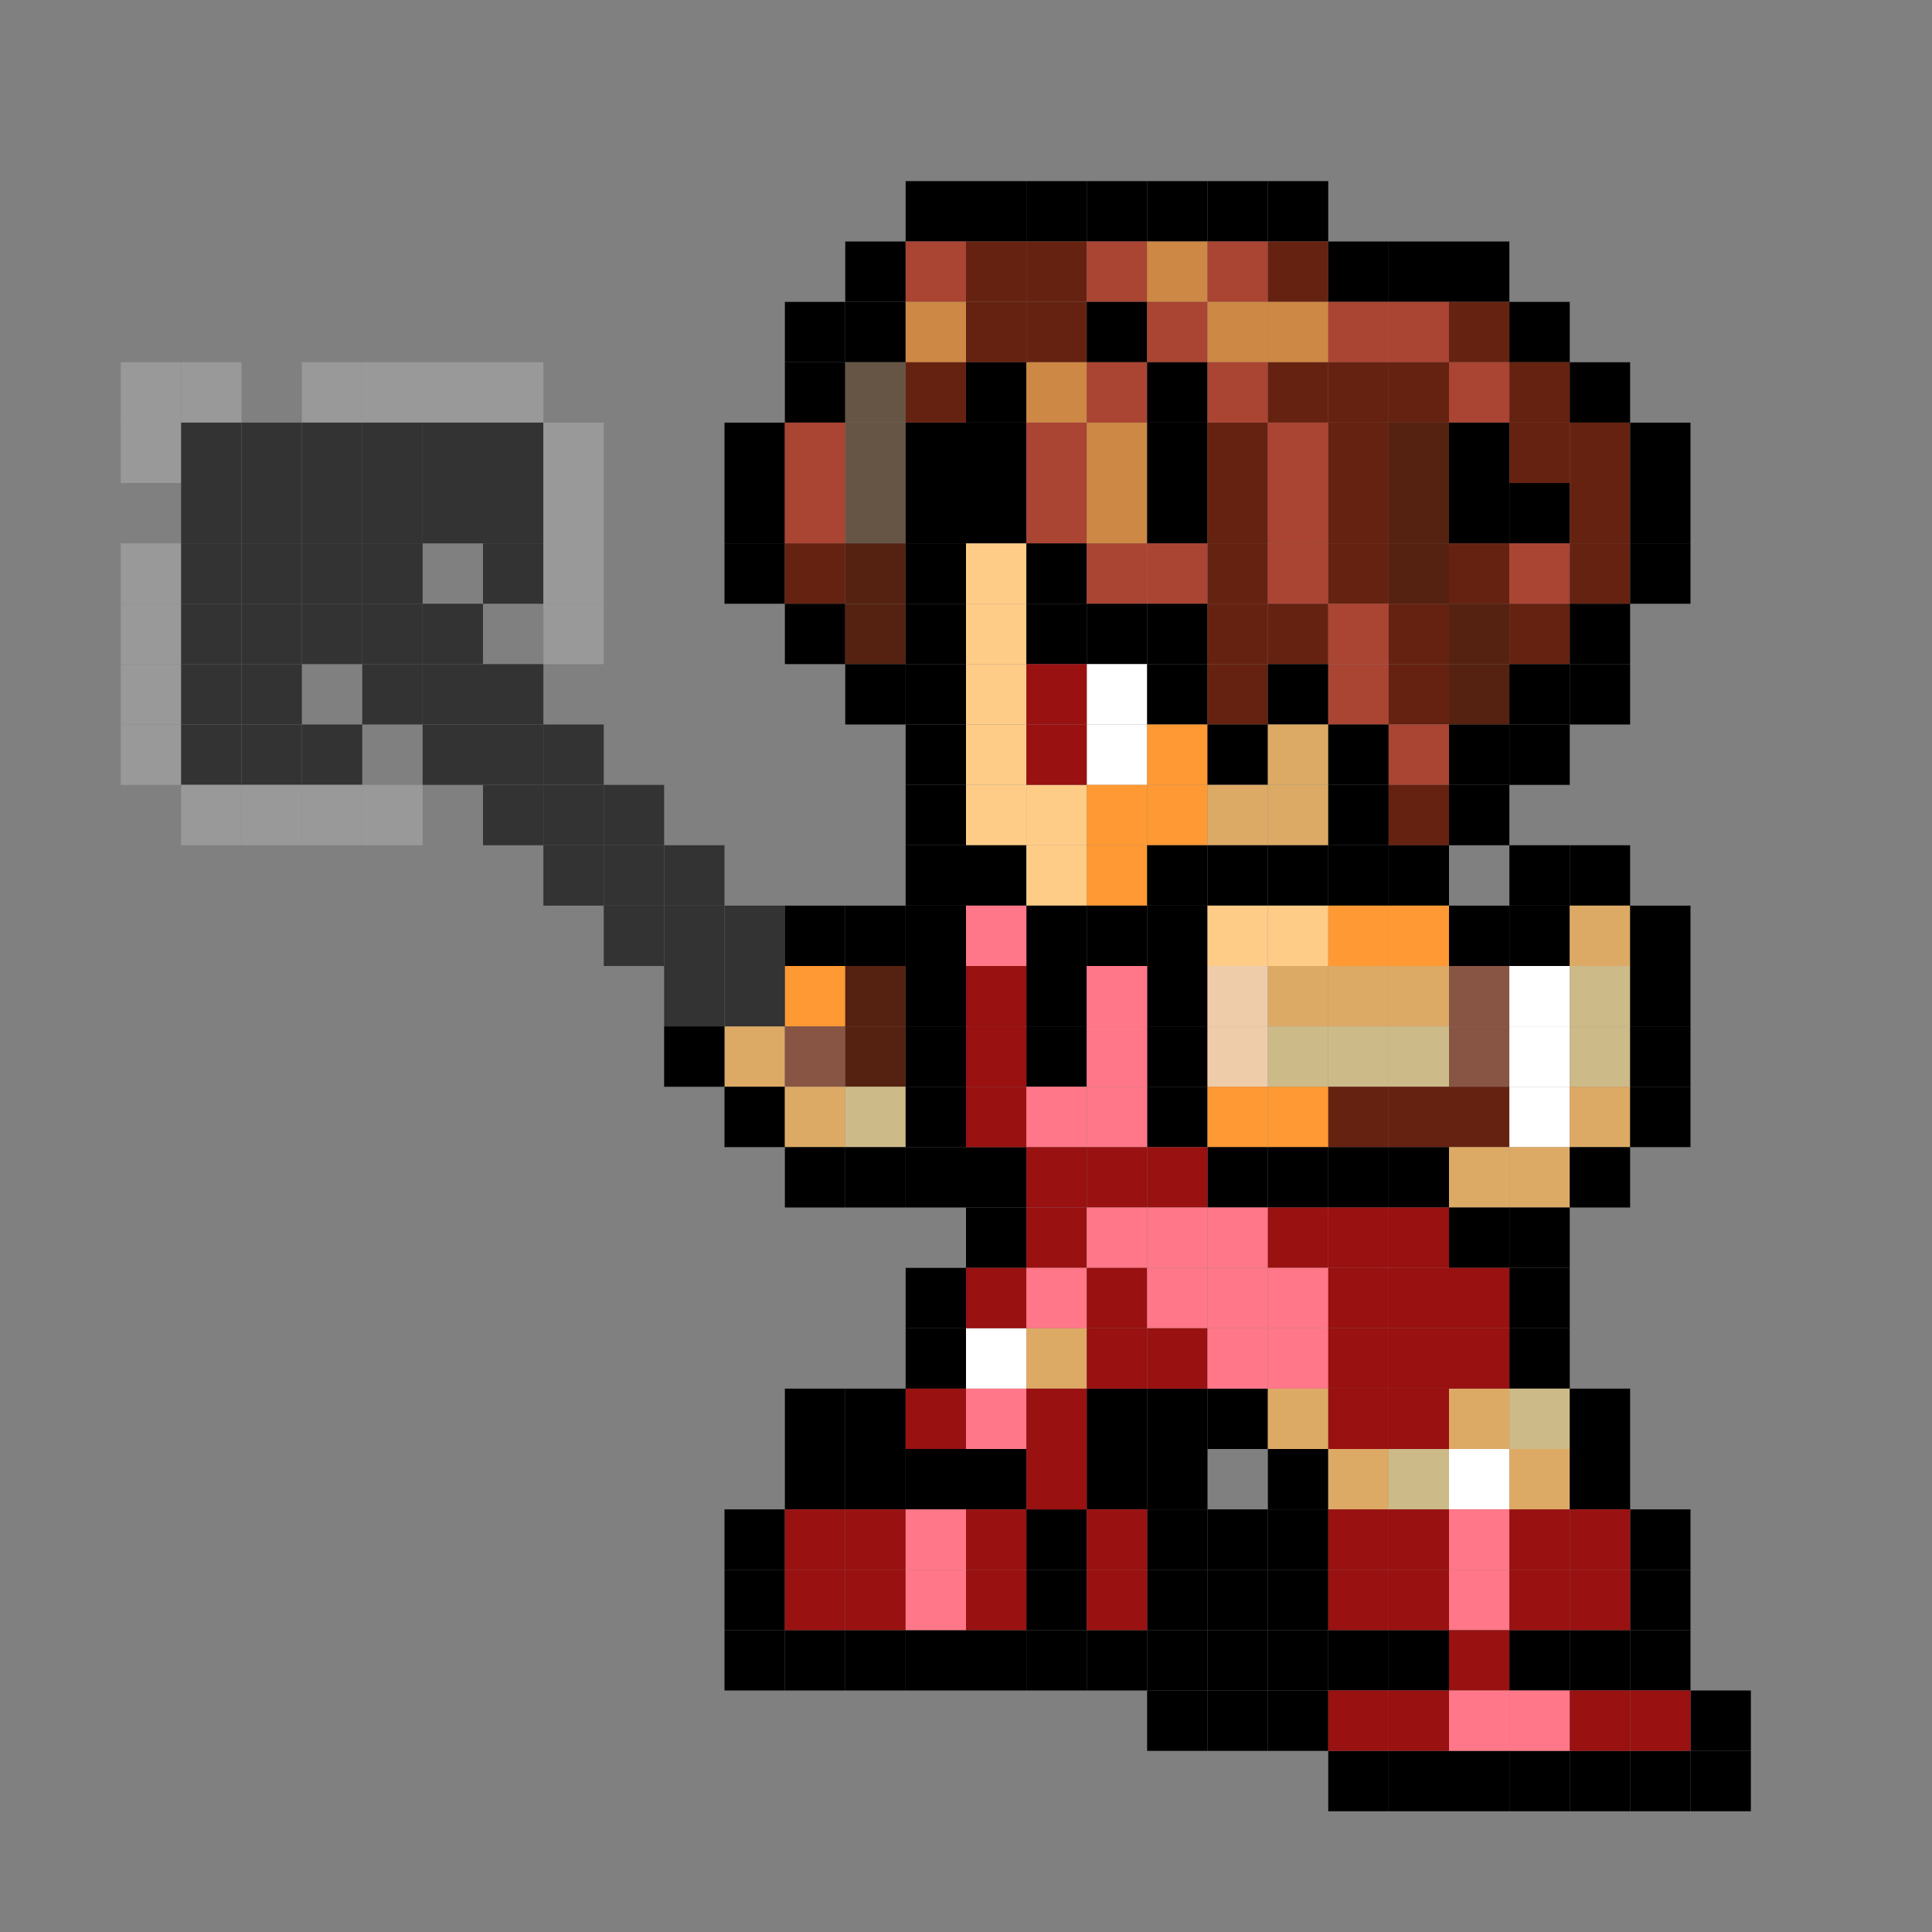 <svg xmlns="http://www.w3.org/2000/svg" preserveAspectRatio="xMinYMin meet" viewBox="0 0 320 320"><rect x="0" y="0" width="320" height="320" fill="#808080" stroke="none"/><style>.s{width:10px;height:10px;}.c1{fill:#911;}.c2{fill:#f78;}</style><rect x="150" y="30" class="s" fill="#000"/><rect x="160" y="30" class="s" fill="#000"/><rect x="170" y="30" class="s" fill="#000"/><rect x="180" y="30" class="s" fill="#000"/><rect x="190" y="30" class="s" fill="#000"/><rect x="200" y="30" class="s" fill="#000"/><rect x="210" y="30" class="s" fill="#000"/><rect x="140" y="40" class="s" fill="#000"/><rect x="150" y="40" class="s" fill="#a43"/><rect x="160" y="40" class="s" fill="#621"/><rect x="170" y="40" class="s" fill="#621"/><rect x="180" y="40" class="s" fill="#a43"/><rect x="190" y="40" class="s" fill="#C84"/><rect x="200" y="40" class="s" fill="#a43"/><rect x="210" y="40" class="s" fill="#621"/><rect x="220" y="40" class="s" fill="#000"/><rect x="230" y="40" class="s" fill="#000"/><rect x="240" y="40" class="s" fill="#000"/><rect x="130" y="50" class="s" fill="#000"/><rect x="140" y="50" class="s" fill="#000"/><rect x="150" y="50" class="s" fill="#C84"/><rect x="160" y="50" class="s" fill="#621"/><rect x="170" y="50" class="s" fill="#621"/><rect x="180" y="50" class="s" fill="#000"/><rect x="190" y="50" class="s" fill="#a43"/><rect x="200" y="50" class="s" fill="#C84"/><rect x="210" y="50" class="s" fill="#C84"/><rect x="220" y="50" class="s" fill="#a43"/><rect x="230" y="50" class="s" fill="#a43"/><rect x="240" y="50" class="s" fill="#621"/><rect x="250" y="50" class="s" fill="#000"/><rect x="130" y="60" class="s" fill="#000"/><rect x="140" y="60" class="s" fill="#654"/><rect x="150" y="60" class="s" fill="#621"/><rect x="160" y="60" class="s" fill="#000"/><rect x="170" y="60" class="s" fill="#C84"/><rect x="180" y="60" class="s" fill="#a43"/><rect x="190" y="60" class="s" fill="#000"/><rect x="200" y="60" class="s" fill="#a43"/><rect x="210" y="60" class="s" fill="#621"/><rect x="220" y="60" class="s" fill="#621"/><rect x="230" y="60" class="s" fill="#621"/><rect x="240" y="60" class="s" fill="#a43"/><rect x="250" y="60" class="s" fill="#621"/><rect x="260" y="60" class="s" fill="#000"/><rect x="120" y="70" class="s" fill="#000"/><rect x="130" y="70" class="s" fill="#a43"/><rect x="140" y="70" class="s" fill="#654"/><rect x="150" y="70" class="s" fill="#000"/><rect x="160" y="70" class="s" fill="#000"/><rect x="170" y="70" class="s" fill="#a43"/><rect x="180" y="70" class="s" fill="#C84"/><rect x="190" y="70" class="s" fill="#000"/><rect x="200" y="70" class="s" fill="#621"/><rect x="210" y="70" class="s" fill="#a43"/><rect x="220" y="70" class="s" fill="#621"/><rect x="230" y="70" class="s" fill="#521"/><rect x="240" y="70" class="s" fill="#000"/><rect x="250" y="70" class="s" fill="#621"/><rect x="260" y="70" class="s" fill="#621"/><rect x="270" y="70" class="s" fill="#000"/><rect x="120" y="80" class="s" fill="#000"/><rect x="130" y="80" class="s" fill="#a43"/><rect x="140" y="80" class="s" fill="#654"/><rect x="150" y="80" class="s" fill="#000"/><rect x="160" y="80" class="s" fill="#000"/><rect x="170" y="80" class="s" fill="#a43"/><rect x="180" y="80" class="s" fill="#C84"/><rect x="190" y="80" class="s" fill="#000"/><rect x="200" y="80" class="s" fill="#621"/><rect x="210" y="80" class="s" fill="#a43"/><rect x="220" y="80" class="s" fill="#621"/><rect x="230" y="80" class="s" fill="#521"/><rect x="240" y="80" class="s" fill="#000"/><rect x="250" y="80" class="s" fill="#000"/><rect x="260" y="80" class="s" fill="#621"/><rect x="270" y="80" class="s" fill="#000"/><rect x="120" y="90" class="s" fill="#000"/><rect x="130" y="90" class="s" fill="#621"/><rect x="140" y="90" class="s" fill="#521"/><rect x="150" y="90" class="s" fill="#000"/><rect x="160" y="90" class="s" fill="#FC8"/><rect x="170" y="90" class="s" fill="#000"/><rect x="180" y="90" class="s" fill="#a43"/><rect x="190" y="90" class="s" fill="#a43"/><rect x="200" y="90" class="s" fill="#621"/><rect x="210" y="90" class="s" fill="#a43"/><rect x="220" y="90" class="s" fill="#621"/><rect x="230" y="90" class="s" fill="#521"/><rect x="240" y="90" class="s" fill="#621"/><rect x="250" y="90" class="s" fill="#a43"/><rect x="260" y="90" class="s" fill="#621"/><rect x="270" y="90" class="s" fill="#000"/><rect x="130" y="100" class="s" fill="#000"/><rect x="140" y="100" class="s" fill="#521"/><rect x="150" y="100" class="s" fill="#000"/><rect x="160" y="100" class="s" fill="#FC8"/><rect x="170" y="100" class="s" fill="#000"/><rect x="180" y="100" class="s" fill="#000"/><rect x="190" y="100" class="s" fill="#000"/><rect x="200" y="100" class="s" fill="#621"/><rect x="210" y="100" class="s" fill="#621"/><rect x="220" y="100" class="s" fill="#a43"/><rect x="230" y="100" class="s" fill="#621"/><rect x="240" y="100" class="s" fill="#521"/><rect x="250" y="100" class="s" fill="#621"/><rect x="260" y="100" class="s" fill="#000"/><rect x="140" y="110" class="s" fill="#000"/><rect x="150" y="110" class="s" fill="#000"/><rect x="160" y="110" class="s" fill="#FC8"/><rect x="180" y="110" class="s" fill="#FFF"/><rect x="190" y="110" class="s" fill="#000"/><rect x="200" y="110" class="s" fill="#621"/><rect x="210" y="110" class="s" fill="#000"/><rect x="220" y="110" class="s" fill="#a43"/><rect x="230" y="110" class="s" fill="#621"/><rect x="240" y="110" class="s" fill="#521"/><rect x="250" y="110" class="s" fill="#000"/><rect x="260" y="110" class="s" fill="#000"/><rect x="150" y="120" class="s" fill="#000"/><rect x="160" y="120" class="s" fill="#FC8"/><rect x="180" y="120" class="s" fill="#FFF"/><rect x="190" y="120" class="s" fill="#F93"/><rect x="200" y="120" class="s" fill="#000"/><rect x="210" y="120" class="s" fill="#DA6"/><rect x="220" y="120" class="s" fill="#000"/><rect x="230" y="120" class="s" fill="#a43"/><rect x="240" y="120" class="s" fill="#000"/><rect x="250" y="120" class="s" fill="#000"/><rect x="150" y="130" class="s" fill="#000"/><rect x="160" y="130" class="s" fill="#FC8"/><rect x="170" y="130" class="s" fill="#FC8"/><rect x="180" y="130" class="s" fill="#F93"/><rect x="190" y="130" class="s" fill="#F93"/><rect x="200" y="130" class="s" fill="#DA6"/><rect x="210" y="130" class="s" fill="#DA6"/><rect x="220" y="130" class="s" fill="#000"/><rect x="230" y="130" class="s" fill="#621"/><rect x="240" y="130" class="s" fill="#000"/><rect x="150" y="140" class="s" fill="#000"/><rect x="160" y="140" class="s" fill="#000"/><rect x="170" y="140" class="s" fill="#FC8"/><rect x="180" y="140" class="s" fill="#F93"/><rect x="190" y="140" class="s" fill="#000"/><rect x="200" y="140" class="s" fill="#000"/><rect x="210" y="140" class="s" fill="#000"/><rect x="220" y="140" class="s" fill="#000"/><rect x="230" y="140" class="s" fill="#000"/><rect x="250" y="140" class="s" fill="#000"/><rect x="260" y="140" class="s" fill="#000"/><rect x="150" y="150" class="s" fill="#000"/><rect x="170" y="150" class="s" fill="#000"/><rect x="180" y="150" class="s" fill="#000"/><rect x="190" y="150" class="s" fill="#000"/><rect x="200" y="150" class="s" fill="#FC8"/><rect x="210" y="150" class="s" fill="#FC8"/><rect x="220" y="150" class="s" fill="#F93"/><rect x="230" y="150" class="s" fill="#F93"/><rect x="240" y="150" class="s" fill="#000"/><rect x="250" y="150" class="s" fill="#000"/><rect x="260" y="150" class="s" fill="#DA6"/><rect x="270" y="150" class="s" fill="#000"/><rect x="130" y="160" class="s" fill="#F93"/><rect x="140" y="160" class="s" fill="#521"/><rect x="150" y="160" class="s" fill="#000"/><rect x="170" y="160" class="s" fill="#000"/><rect x="190" y="160" class="s" fill="#000"/><rect x="200" y="160" class="s" fill="#ECA"/><rect x="210" y="160" class="s" fill="#DA6"/><rect x="220" y="160" class="s" fill="#DA6"/><rect x="230" y="160" class="s" fill="#DA6"/><rect x="240" y="160" class="s" fill="#854"/><rect x="250" y="160" class="s" fill="#FFF"/><rect x="260" y="160" class="s" fill="#CB8"/><rect x="270" y="160" class="s" fill="#000"/><rect x="120" y="170" class="s" fill="#DA6"/><rect x="130" y="170" class="s" fill="#854"/><rect x="140" y="170" class="s" fill="#521"/><rect x="150" y="170" class="s" fill="#000"/><rect x="170" y="170" class="s" fill="#000"/><rect x="190" y="170" class="s" fill="#000"/><rect x="200" y="170" class="s" fill="#ECA"/><rect x="210" y="170" class="s" fill="#CB8"/><rect x="220" y="170" class="s" fill="#CB8"/><rect x="230" y="170" class="s" fill="#CB8"/><rect x="240" y="170" class="s" fill="#854"/><rect x="250" y="170" class="s" fill="#FFF"/><rect x="260" y="170" class="s" fill="#CB8"/><rect x="270" y="170" class="s" fill="#000"/><rect x="120" y="180" class="s" fill="#000"/><rect x="130" y="180" class="s" fill="#DA6"/><rect x="140" y="180" class="s" fill="#CB8"/><rect x="150" y="180" class="s" fill="#000"/><rect x="190" y="180" class="s" fill="#000"/><rect x="200" y="180" class="s" fill="#F93"/><rect x="210" y="180" class="s" fill="#F93"/><rect x="220" y="180" class="s" fill="#621"/><rect x="230" y="180" class="s" fill="#621"/><rect x="240" y="180" class="s" fill="#621"/><rect x="250" y="180" class="s" fill="#FFF"/><rect x="260" y="180" class="s" fill="#DA6"/><rect x="270" y="180" class="s" fill="#000"/><rect x="130" y="190" class="s" fill="#000"/><rect x="140" y="190" class="s" fill="#000"/><rect x="150" y="190" class="s" fill="#000"/><rect x="160" y="190" class="s" fill="#000"/><rect x="200" y="190" class="s" fill="#000"/><rect x="210" y="190" class="s" fill="#000"/><rect x="220" y="190" class="s" fill="#000"/><rect x="230" y="190" class="s" fill="#000"/><rect x="240" y="190" class="s" fill="#DA6"/><rect x="250" y="190" class="s" fill="#DA6"/><rect x="260" y="190" class="s" fill="#000"/><rect x="160" y="200" class="s" fill="#000"/><rect x="240" y="200" class="s" fill="#000"/><rect x="250" y="200" class="s" fill="#000"/><rect x="150" y="210" class="s" fill="#000"/><rect x="250" y="210" class="s" fill="#000"/><rect x="150" y="220" class="s" fill="#000"/><rect x="160" y="220" class="s" fill="#FFF"/><rect x="170" y="220" class="s" fill="#DA6"/><rect x="250" y="220" class="s" fill="#000"/><rect x="130" y="230" class="s" fill="#000"/><rect x="140" y="230" class="s" fill="#000"/><rect x="180" y="230" class="s" fill="#000"/><rect x="190" y="230" class="s" fill="#000"/><rect x="200" y="230" class="s" fill="#000"/><rect x="210" y="230" class="s" fill="#DA6"/><rect x="240" y="230" class="s" fill="#DA6"/><rect x="250" y="230" class="s" fill="#CB8"/><rect x="260" y="230" class="s" fill="#000"/><rect x="130" y="240" class="s" fill="#000"/><rect x="140" y="240" class="s" fill="#000"/><rect x="150" y="240" class="s" fill="#000"/><rect x="160" y="240" class="s" fill="#000"/><rect x="180" y="240" class="s" fill="#000"/><rect x="190" y="240" class="s" fill="#000"/><rect x="210" y="240" class="s" fill="#000"/><rect x="220" y="240" class="s" fill="#DA6"/><rect x="230" y="240" class="s" fill="#CB8"/><rect x="240" y="240" class="s" fill="#FFF"/><rect x="250" y="240" class="s" fill="#DA6"/><rect x="260" y="240" class="s" fill="#000"/><rect x="120" y="250" class="s" fill="#000"/><rect x="170" y="250" class="s" fill="#000"/><rect x="190" y="250" class="s" fill="#000"/><rect x="200" y="250" class="s" fill="#000"/><rect x="210" y="250" class="s" fill="#000"/><rect x="270" y="250" class="s" fill="#000"/><rect x="120" y="260" class="s" fill="#000"/><rect x="170" y="260" class="s" fill="#000"/><rect x="190" y="260" class="s" fill="#000"/><rect x="200" y="260" class="s" fill="#000"/><rect x="210" y="260" class="s" fill="#000"/><rect x="270" y="260" class="s" fill="#000"/><rect x="120" y="270" class="s" fill="#000"/><rect x="130" y="270" class="s" fill="#000"/><rect x="140" y="270" class="s" fill="#000"/><rect x="150" y="270" class="s" fill="#000"/><rect x="160" y="270" class="s" fill="#000"/><rect x="170" y="270" class="s" fill="#000"/><rect x="180" y="270" class="s" fill="#000"/><rect x="190" y="270" class="s" fill="#000"/><rect x="200" y="270" class="s" fill="#000"/><rect x="210" y="270" class="s" fill="#000"/><rect x="220" y="270" class="s" fill="#000"/><rect x="230" y="270" class="s" fill="#000"/><rect x="250" y="270" class="s" fill="#000"/><rect x="260" y="270" class="s" fill="#000"/><rect x="270" y="270" class="s" fill="#000"/><rect x="190" y="280" class="s" fill="#000"/><rect x="200" y="280" class="s" fill="#000"/><rect x="210" y="280" class="s" fill="#000"/><rect x="280" y="280" class="s" fill="#000"/><rect x="220" y="290" class="s" fill="#000"/><rect x="230" y="290" class="s" fill="#000"/><rect x="240" y="290" class="s" fill="#000"/><rect x="250" y="290" class="s" fill="#000"/><rect x="260" y="290" class="s" fill="#000"/><rect x="270" y="290" class="s" fill="#000"/><rect x="280" y="290" class="s" fill="#000"/><rect x="170" y="110" class="s c1"/><rect x="170" y="120" class="s c1"/><rect x="160" y="150" class="s c2"/><rect x="160" y="160" class="s c1"/><rect x="180" y="160" class="s c2"/><rect x="160" y="170" class="s c1"/><rect x="180" y="170" class="s c2"/><rect x="160" y="180" class="s c1"/><rect x="170" y="180" class="s c2"/><rect x="180" y="180" class="s c2"/><rect x="170" y="190" class="s c1"/><rect x="180" y="190" class="s c1"/><rect x="190" y="190" class="s c1"/><rect x="170" y="200" class="s c1"/><rect x="180" y="200" class="s c2"/><rect x="190" y="200" class="s c2"/><rect x="200" y="200" class="s c2"/><rect x="210" y="200" class="s c1"/><rect x="220" y="200" class="s c1"/><rect x="230" y="200" class="s c1"/><rect x="160" y="210" class="s c1"/><rect x="170" y="210" class="s c2"/><rect x="180" y="210" class="s c1"/><rect x="190" y="210" class="s c2"/><rect x="200" y="210" class="s c2"/><rect x="210" y="210" class="s c2"/><rect x="220" y="210" class="s c1"/><rect x="230" y="210" class="s c1"/><rect x="240" y="210" class="s c1"/><rect x="180" y="220" class="s c1"/><rect x="190" y="220" class="s c1"/><rect x="200" y="220" class="s c2"/><rect x="210" y="220" class="s c2"/><rect x="220" y="220" class="s c1"/><rect x="230" y="220" class="s c1"/><rect x="240" y="220" class="s c1"/><rect x="150" y="230" class="s c1"/><rect x="160" y="230" class="s c2"/><rect x="170" y="230" class="s c1"/><rect x="220" y="230" class="s c1"/><rect x="230" y="230" class="s c1"/><rect x="170" y="240" class="s c1"/><rect x="130" y="250" class="s c1"/><rect x="140" y="250" class="s c1"/><rect x="150" y="250" class="s c2"/><rect x="160" y="250" class="s c1"/><rect x="180" y="250" class="s c1"/><rect x="220" y="250" class="s c1"/><rect x="230" y="250" class="s c1"/><rect x="240" y="250" class="s c2"/><rect x="250" y="250" class="s c1"/><rect x="260" y="250" class="s c1"/><rect x="130" y="260" class="s c1"/><rect x="140" y="260" class="s c1"/><rect x="150" y="260" class="s c2"/><rect x="160" y="260" class="s c1"/><rect x="180" y="260" class="s c1"/><rect x="220" y="260" class="s c1"/><rect x="230" y="260" class="s c1"/><rect x="240" y="260" class="s c2"/><rect x="250" y="260" class="s c1"/><rect x="260" y="260" class="s c1"/><rect x="240" y="270" class="s c1"/><rect x="220" y="280" class="s c1"/><rect x="230" y="280" class="s c1"/><rect x="240" y="280" class="s c2"/><rect x="250" y="280" class="s c2"/><rect x="260" y="280" class="s c1"/><rect x="270" y="280" class="s c1"/><style>.w1{fill:#333;}.w2{fill:#999;}.w3{fill:#000;}</style><rect x="20" y="60" class="s w2"/><rect x="30" y="60" class="s w2"/><rect x="50" y="60" class="s w2"/><rect x="60" y="60" class="s w2"/><rect x="70" y="60" class="s w2"/><rect x="80" y="60" class="s w2"/><rect x="20" y="70" class="s w2"/><rect x="30" y="70" class="s w1"/><rect x="40" y="70" class="s w1"/><rect x="50" y="70" class="s w1"/><rect x="60" y="70" class="s w1"/><rect x="70" y="70" class="s w1"/><rect x="80" y="70" class="s w1"/><rect x="90" y="70" class="s w2"/><rect x="30" y="80" class="s w1"/><rect x="40" y="80" class="s w1"/><rect x="50" y="80" class="s w1"/><rect x="60" y="80" class="s w1"/><rect x="70" y="80" class="s w1"/><rect x="80" y="80" class="s w1"/><rect x="90" y="80" class="s w2"/><rect x="20" y="90" class="s w2"/><rect x="30" y="90" class="s w1"/><rect x="40" y="90" class="s w1"/><rect x="50" y="90" class="s w1"/><rect x="60" y="90" class="s w1"/><rect x="80" y="90" class="s w1"/><rect x="90" y="90" class="s w2"/><rect x="20" y="100" class="s w2"/><rect x="30" y="100" class="s w1"/><rect x="40" y="100" class="s w1"/><rect x="50" y="100" class="s w1"/><rect x="60" y="100" class="s w1"/><rect x="70" y="100" class="s w1"/><rect x="90" y="100" class="s w2"/><rect x="20" y="110" class="s w2"/><rect x="30" y="110" class="s w1"/><rect x="40" y="110" class="s w1"/><rect x="60" y="110" class="s w1"/><rect x="70" y="110" class="s w1"/><rect x="80" y="110" class="s w1"/><rect x="20" y="120" class="s w2"/><rect x="30" y="120" class="s w1"/><rect x="40" y="120" class="s w1"/><rect x="50" y="120" class="s w1"/><rect x="70" y="120" class="s w1"/><rect x="80" y="120" class="s w1"/><rect x="90" y="120" class="s w1"/><rect x="30" y="130" class="s w2"/><rect x="40" y="130" class="s w2"/><rect x="50" y="130" class="s w2"/><rect x="60" y="130" class="s w2"/><rect x="80" y="130" class="s w1"/><rect x="90" y="130" class="s w1"/><rect x="100" y="130" class="s w1"/><rect x="90" y="140" class="s w1"/><rect x="100" y="140" class="s w1"/><rect x="110" y="140" class="s w1"/><rect x="100" y="150" class="s w1"/><rect x="110" y="150" class="s w1"/><rect x="120" y="150" class="s w1"/><rect x="130" y="150" class="s w3"/><rect x="140" y="150" class="s w3"/><rect x="110" y="160" class="s w1"/><rect x="120" y="160" class="s w1"/><rect x="110" y="170" class="s w3"/></svg>